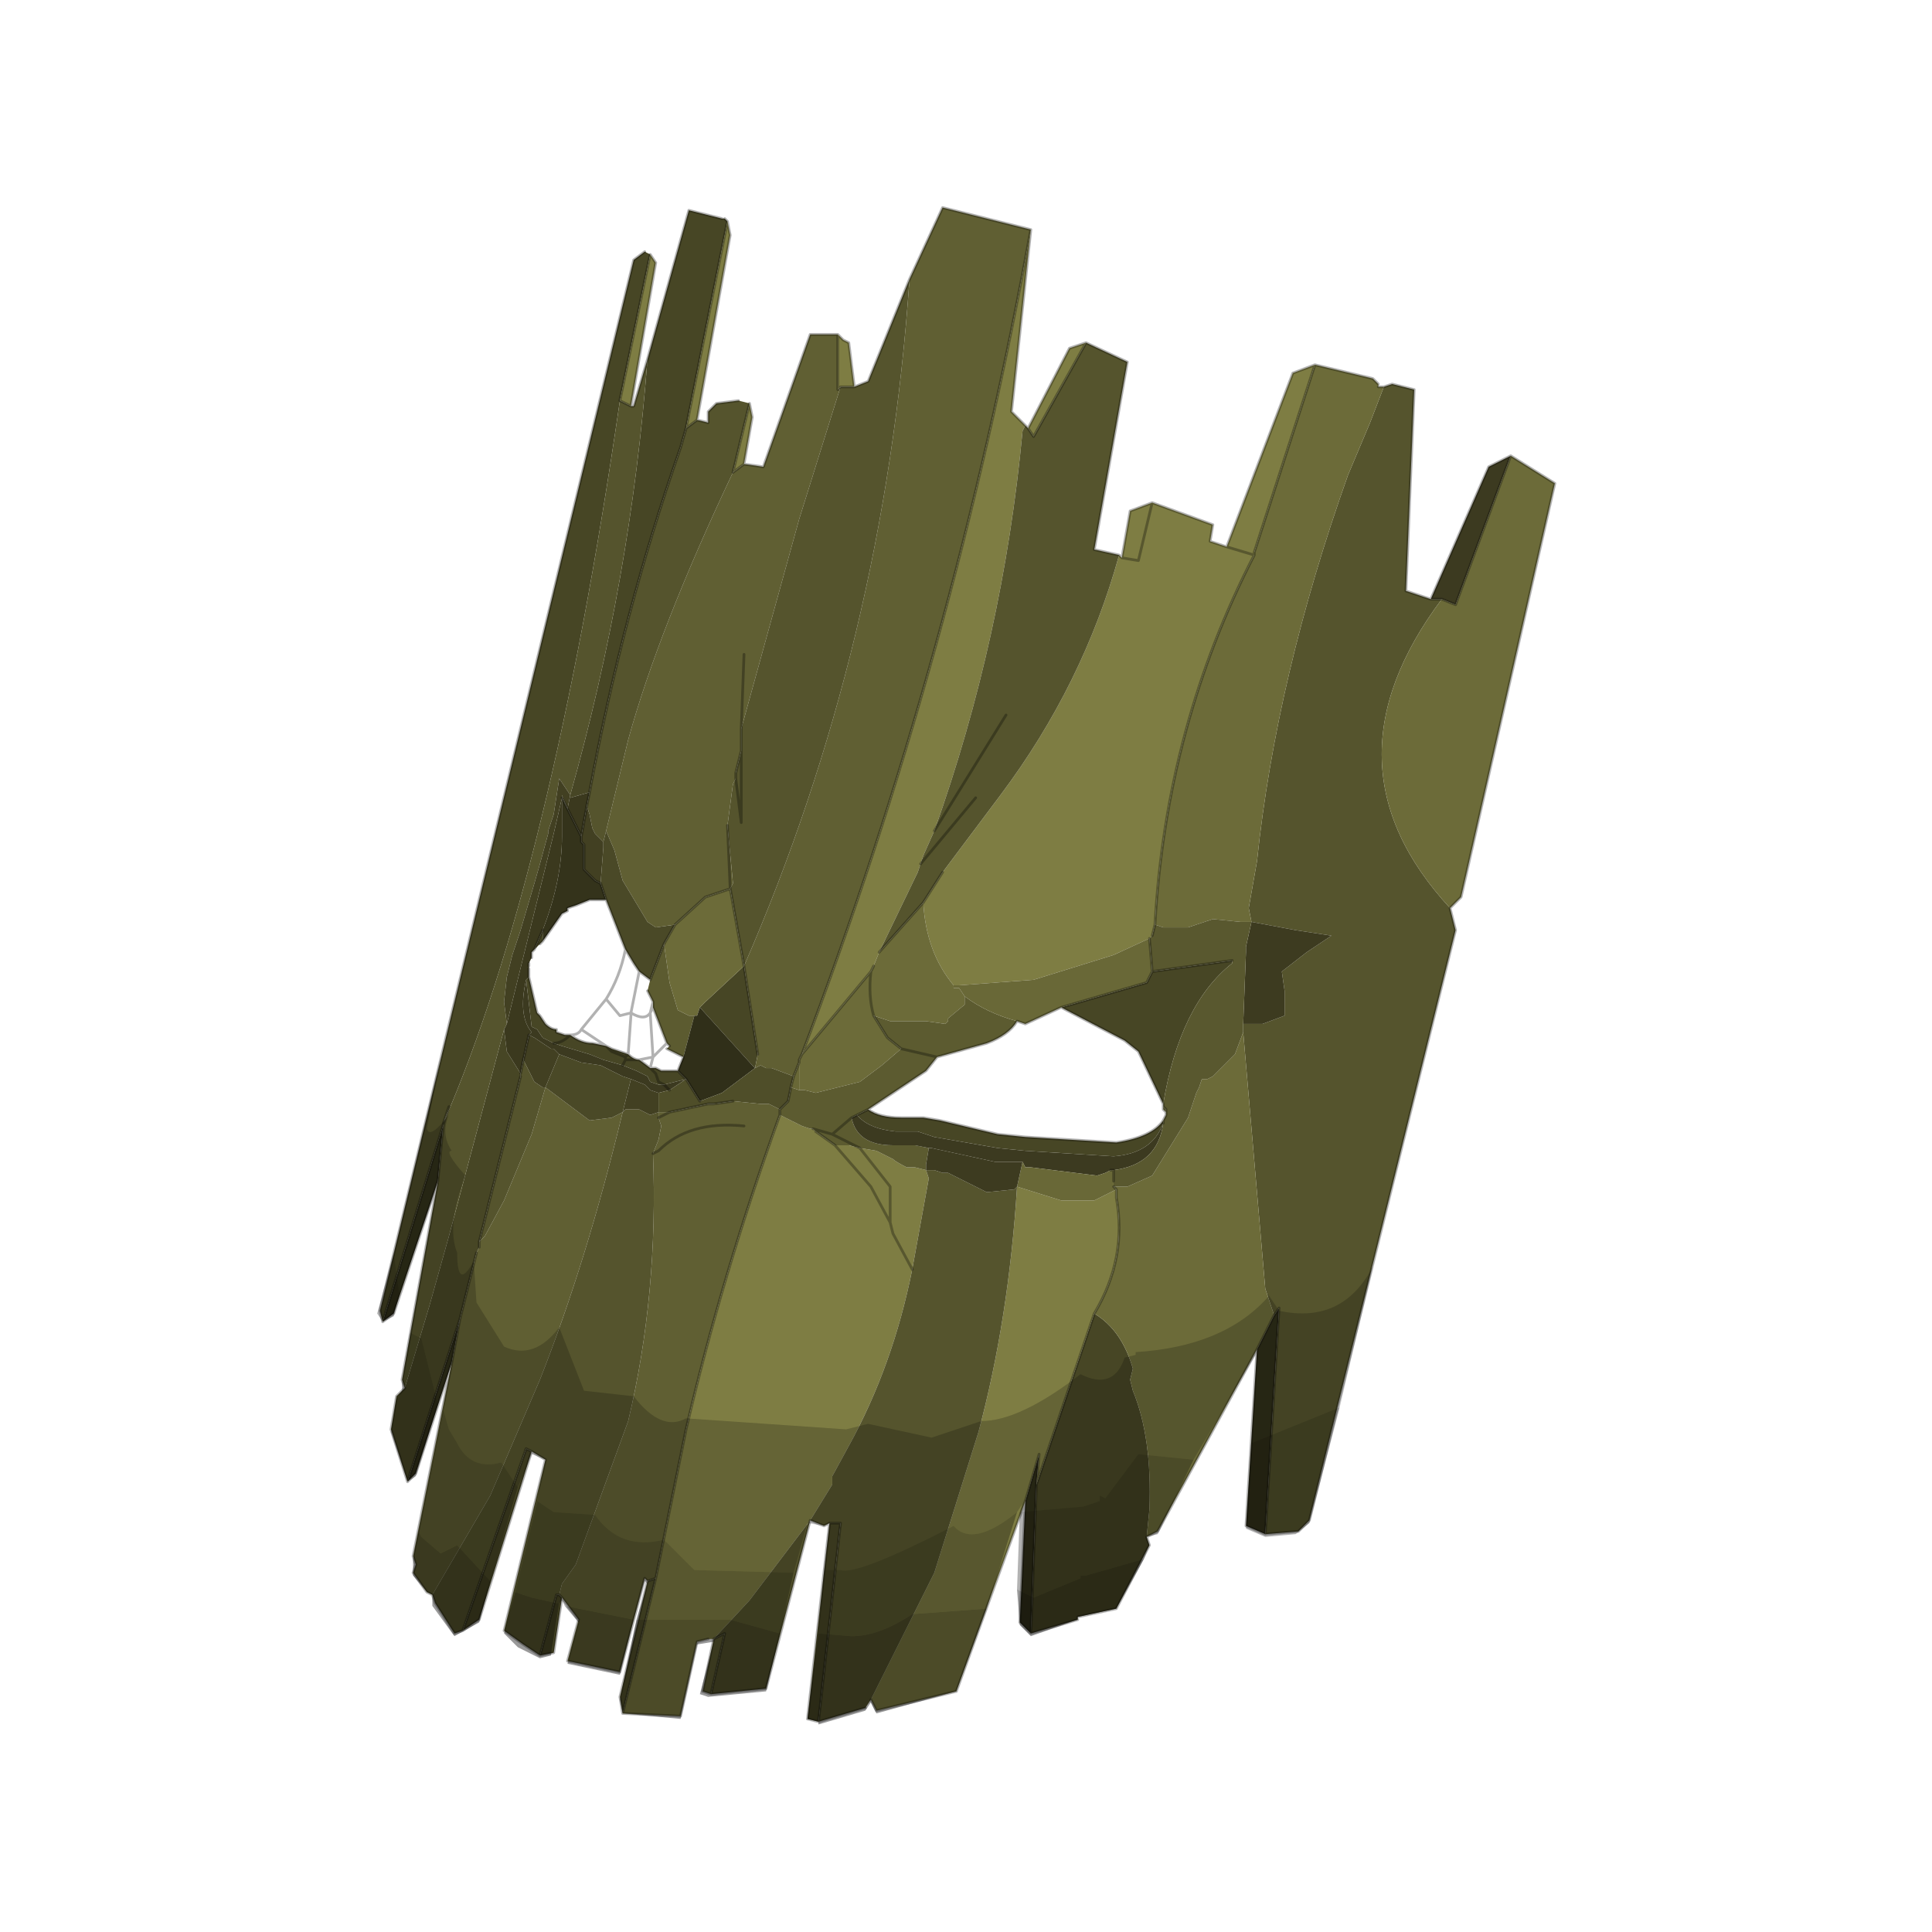 <?xml version="1.0" encoding="UTF-8" standalone="no"?>
<svg xmlns:xlink="http://www.w3.org/1999/xlink" height="440.0px" width="440.0px" xmlns="http://www.w3.org/2000/svg">
  <g transform="matrix(10.0, 0.0, 0.0, 10.0, 0.0, 0.0)">
    <use height="44.0" transform="matrix(0.909, 0.0, 0.0, 0.909, 2.0, 2.0)" width="44.0" xlink:href="#sprite0"/>
  </g>
  <defs>
    <g id="sprite0" transform="matrix(1.0, 0.0, 0.0, 1.0, 0.0, 0.0)">
      <use height="44.0" transform="matrix(1.0, 0.0, 0.0, 1.0, 0.0, 0.0)" width="44.0" xlink:href="#shape0"/>
      <use height="27.5" transform="matrix(1.382, 0.0, 0.0, 1.382, 7.25, 3.0)" width="21.35" xlink:href="#sprite1"/>
    </g>
    <g id="shape0" transform="matrix(1.0, 0.0, 0.0, 1.0, 0.0, 0.0)">
      <path d="M44.0 44.0 L0.0 44.0 0.0 0.0 44.0 0.0 44.0 44.0" fill="#43adca" fill-opacity="0.0" fill-rule="evenodd" stroke="none"/>
    </g>
    <g id="sprite1" transform="matrix(1.0, 0.0, 0.0, 1.0, 0.0, 0.0)">
      <use height="27.5" transform="matrix(1.0, 0.0, 0.0, 1.0, 0.0, 0.0)" width="21.35" xlink:href="#sprite2"/>
    </g>
    <g id="sprite2" transform="matrix(1.0, 0.0, 0.0, 1.0, 5.8, 17.4)">
      <use height="27.5" transform="matrix(1.0, 0.0, 0.0, 1.0, -5.8, -17.4)" width="21.35" xlink:href="#shape1"/>
    </g>
    <g id="shape1" transform="matrix(1.0, 0.0, 0.0, 1.0, 5.8, 17.4)">
      <path d="M0.55 -17.15 L0.5 -17.2 0.45 -17.2 -0.15 -17.35 -0.9 -14.65 Q-1.2 -10.65 -2.3 -6.75 L-2.3 -6.7 -1.95 -6.8 Q-1.35 -10.05 -0.3 -13.05 L-0.2 -13.4 0.55 -17.15 M-0.85 -16.55 L-0.95 -16.6 -1.15 -16.45 -5.75 2.6 -5.7 2.8 -4.5 -1.1 -4.6 -0.8 Q-2.65 -5.3 -1.4 -13.9 L-0.85 -16.55 M-5.3 4.0 L-5.45 4.15 -5.55 4.75 -5.25 5.7 -4.3 2.75 -4.0 1.55 -3.95 1.45 -3.95 1.35 -3.2 -1.65 -3.2 -1.7 -3.45 -2.1 -3.5 -2.5 -4.5 1.25 -4.85 2.5 -5.3 4.0 M-4.25 8.4 L-3.95 8.2 -3.0 5.15 -3.1 5.1 -4.25 8.4 M-2.85 8.85 L-2.6 8.8 -2.45 7.8 -2.5 7.75 -2.55 7.75 -2.85 8.85 M2.4 6.45 L2.0 10.0 2.2 10.05 2.6 6.45 2.4 6.45 M6.05 8.45 L6.9 8.2 6.9 8.15 7.6 8.0 8.2 6.85 8.15 6.7 8.2 6.2 Q8.25 4.9 7.9 4.05 L7.85 3.85 7.9 3.65 Q7.7 2.95 7.2 2.65 L6.15 5.75 6.05 8.45 M1.05 -1.8 L1.1 -2.05 0.85 -3.65 0.15 -3.0 0.05 -2.9 1.0 -1.85 1.05 -1.8 M-1.25 -2.05 L-1.55 -2.15 -1.65 -2.2 -1.55 -2.1 -1.3 -2.0 -1.25 -2.05 -1.3 -2.0 -1.55 -2.1 -1.65 -2.2 -1.9 -2.25 Q-2.1 -2.25 -2.3 -2.4 L-2.4 -2.4 -2.55 -2.45 -2.55 -2.5 Q-2.65 -2.5 -2.75 -2.6 L-2.85 -2.75 -2.9 -2.8 -3.05 -3.45 -3.1 -3.4 -3.0 -2.55 -2.9 -2.5 -2.8 -2.35 -2.6 -2.25 -2.45 -2.2 -1.95 -2.05 -1.7 -1.95 -1.35 -1.85 -1.1 -1.75 -0.9 -1.65 -0.85 -1.55 -0.7 -1.5 -0.6 -1.5 -0.7 -1.55 -0.75 -1.7 -0.85 -1.8 -1.05 -1.95 Q-1.15 -1.95 -1.25 -2.05 M-2.45 -6.7 L-2.35 -6.5 -2.45 -6.75 -2.45 -6.7 M-2.85 -4.05 L-2.8 -4.1 -2.8 -4.3 -2.95 -3.95 -3.0 -3.9 -2.85 -4.05 M-2.3 -2.4 Q-2.45 -2.25 -2.6 -2.25 -2.45 -2.25 -2.3 -2.4 M-0.35 -1.75 L-0.55 -1.75 -0.65 -1.75 -0.75 -1.8 -0.85 -1.8 -0.75 -1.7 -0.7 -1.55 -0.6 -1.5 -0.2 -1.6 -0.35 -1.75 M-1.3 -2.0 L-1.3 -1.95 -1.05 -1.95 -1.3 -1.95 -1.3 -2.0 M-1.35 -1.85 L-1.3 -1.95 -1.35 -1.85 M3.1 -1.05 L2.9 -0.95 Q3.1 -0.7 3.6 -0.65 L4.0 -0.65 4.3 -0.55 5.45 -0.35 5.95 -0.3 7.55 -0.2 Q8.25 -0.25 8.45 -0.8 L8.45 -0.85 Q8.25 -0.55 7.6 -0.45 L5.95 -0.55 5.45 -0.6 4.4 -0.85 4.1 -0.9 3.7 -0.9 Q3.3 -0.9 3.1 -1.05 M8.45 -1.15 Q8.75 -2.95 9.7 -3.7 L9.7 -3.75 8.25 -3.55 8.15 -3.35 6.6 -2.9 7.75 -2.3 8.0 -2.1 8.45 -1.15" fill="#474625" fill-rule="evenodd" stroke="none"/>
      <path d="M6.05 -17.0 L4.45 -17.4 3.85 -16.1 Q3.4 -9.5 0.85 -3.65 L1.1 -2.05 1.05 -1.8 1.15 -1.85 1.25 -1.8 1.35 -1.8 1.75 -1.65 1.85 -1.9 1.85 -1.95 1.9 -2.05 Q4.65 -9.3 6.05 -17.0 M2.55 -15.1 L2.05 -15.1 1.2 -12.7 0.85 -12.75 0.65 -12.6 Q-0.7 -9.75 -1.25 -7.75 L-1.65 -6.1 -1.5 -5.75 -1.35 -5.2 -0.9 -4.45 -0.75 -4.35 -0.4 -4.4 0.15 -4.9 0.6 -5.05 0.65 -5.15 0.55 -6.2 0.65 -6.95 0.7 -7.05 0.7 -7.15 0.8 -7.55 0.8 -7.7 0.8 -7.95 1.85 -11.75 2.6 -14.15 2.55 -14.1 2.55 -15.1 M-4.45 3.55 L-5.15 7.05 -5.1 7.2 -5.15 7.35 -4.9 7.7 -4.8 7.75 -3.75 5.95 -2.85 3.85 Q-2.0 1.7 -1.35 -1.0 L-1.55 -0.9 -1.95 -0.85 -2.75 -1.45 -3.0 -0.6 -3.5 0.6 -3.85 1.25 -3.95 1.35 -3.95 1.45 -4.0 1.55 -4.3 2.75 -4.45 3.55 M-2.45 7.8 L-2.15 8.2 -2.35 8.95 -1.4 9.15 -0.95 7.45 -0.9 7.5 -0.75 7.45 -0.2 4.75 Q0.45 1.95 1.5 -0.95 L1.5 -1.05 1.3 -1.15 1.15 -1.15 0.65 -1.2 0.3 -1.15 0.2 -1.15 -0.5 -1.0 -0.7 -1.0 -0.7 -0.9 -0.65 -0.75 -0.7 -0.5 -0.8 -0.25 -0.7 -0.3 Q-0.15 -0.85 0.85 -0.75 -0.15 -0.85 -0.7 -0.3 L-0.8 -0.25 Q-0.7 2.3 -1.25 4.6 L-2.2 7.2 -2.45 7.55 -2.5 7.75 -2.45 7.8 M0.3 8.55 L0.1 9.5 0.25 9.55 0.5 8.45 0.3 8.55 M0.85 -9.3 L0.8 -7.95 0.85 -9.3 M0.6 -5.05 L0.55 -6.2 0.6 -5.05 M-0.5 -1.0 L-0.7 -0.9 -0.5 -1.0" fill="#605f33" fill-rule="evenodd" stroke="none"/>
      <path d="M2.85 -14.15 L2.75 -14.95 2.65 -15.0 2.55 -15.1 2.55 -14.1 2.6 -14.15 2.85 -14.15 M0.85 -12.75 L1.0 -13.6 0.95 -13.85 0.65 -12.6 0.85 -12.75 M0.0 -13.55 L0.6 -16.9 0.55 -17.15 -0.2 -13.4 0.0 -13.55 M-1.2 -13.8 L-0.75 -16.4 -0.85 -16.55 -1.4 -13.9 -1.2 -13.8 M-1.35 9.9 L-0.3 9.95 0.0 8.6 0.2 8.55 0.3 8.55 0.95 7.85 2.05 6.4 2.45 5.75 2.45 5.6 2.75 5.05 Q3.55 3.6 3.9 1.85 L3.55 1.2 3.5 1.0 3.15 0.35 2.5 -0.4 3.15 0.35 3.5 1.0 3.55 1.2 3.9 1.85 4.2 0.2 4.15 0.05 3.95 0.0 3.85 0.0 3.8 0.0 Q3.6 -0.1 3.55 -0.15 L3.25 -0.3 2.95 -0.35 2.75 -0.4 2.5 -0.4 2.15 -0.65 2.1 -0.7 2.05 -0.7 1.9 -0.75 1.5 -0.95 Q0.45 1.95 -0.2 4.75 L-0.75 7.45 -1.35 9.9 M3.15 9.65 L3.25 9.85 4.7 9.5 5.95 6.05 6.2 5.2 6.15 5.75 7.2 2.65 Q7.8 1.65 7.6 0.55 L7.6 0.4 7.4 0.5 7.2 0.6 6.9 0.6 6.7 0.6 6.6 0.6 5.8 0.35 Q5.65 2.75 5.1 4.8 L4.3 7.35 3.15 9.65 M11.2 -14.55 L10.8 -14.4 9.6 -11.25 9.3 -11.35 9.35 -11.65 8.25 -12.05 7.85 -11.9 7.7 -11.05 7.65 -11.1 Q7.0 -8.75 5.5 -6.75 L4.45 -5.35 4.1 -4.8 Q4.15 -3.9 4.65 -3.3 L4.75 -3.3 6.1 -3.4 7.55 -3.85 8.2 -4.15 8.25 -4.2 8.3 -4.4 Q8.5 -8.0 10.1 -11.1 L10.1 -11.15 11.2 -14.55 M7.05 -14.95 L6.75 -14.85 6.0 -13.4 6.1 -13.25 7.05 -14.95 M5.95 -13.45 L5.7 -13.7 6.05 -17.0 Q4.65 -9.3 1.9 -2.05 L3.15 -3.55 3.2 -3.65 3.3 -3.9 4.0 -5.35 4.05 -5.5 4.1 -5.65 4.3 -6.1 Q5.55 -9.6 5.9 -13.35 L5.95 -13.45 M3.5 1.0 L3.5 0.5 3.5 0.35 2.95 -0.35 3.5 0.35 3.5 0.5 3.5 1.0 M8.25 -12.05 L8.0 -11.0 7.7 -11.05 8.0 -11.0 8.25 -12.05 M10.1 -11.1 L9.6 -11.25 10.1 -11.1" fill="#7e7d43" fill-rule="evenodd" stroke="none"/>
      <path d="M3.85 -16.1 L3.1 -14.25 2.85 -14.15 2.6 -14.15 1.85 -11.75 0.8 -7.95 0.8 -7.7 0.8 -7.55 0.7 -7.15 0.7 -7.05 0.65 -6.95 0.55 -6.2 0.65 -5.15 0.6 -5.05 0.85 -3.65 Q3.4 -9.5 3.85 -16.1 M0.95 -13.85 L0.75 -13.9 0.35 -13.85 0.2 -13.7 0.2 -13.5 0.0 -13.55 -0.2 -13.4 -0.3 -13.05 Q-1.35 -10.05 -1.95 -6.8 L-2.0 -6.55 -1.95 -6.4 -1.9 -6.15 -1.85 -6.05 -1.7 -5.9 -1.65 -6.1 -1.25 -7.75 Q-0.7 -9.75 0.65 -12.6 L0.95 -13.85 M-0.9 -14.65 L-1.15 -13.8 -1.2 -13.8 -1.4 -13.9 Q-2.65 -5.3 -4.6 -0.8 L-4.7 0.25 -5.35 3.85 -5.3 4.0 -4.85 2.5 -4.5 1.25 -3.5 -2.5 -3.45 -2.6 -3.5 -3.0 -3.45 -3.45 -3.35 -3.85 -3.2 -4.3 -2.95 -5.15 -2.85 -5.5 -2.7 -6.05 -2.7 -6.1 -2.6 -6.4 -2.5 -7.05 -2.3 -6.75 Q-1.2 -10.65 -0.9 -14.65 M-4.8 7.75 L-4.75 7.9 -4.4 8.45 -4.25 8.4 -3.1 5.1 -3.0 5.15 -2.75 5.3 -3.5 8.4 -3.15 8.65 -2.85 8.85 -2.55 7.75 -2.5 7.75 -2.45 7.55 -2.2 7.2 -1.25 4.6 Q-0.7 2.3 -0.8 -0.25 L-0.7 -0.5 -0.65 -0.75 -0.7 -0.9 -0.7 -1.0 -0.85 -0.95 -1.05 -1.05 -1.3 -1.05 -1.35 -1.0 Q-2.0 1.7 -2.85 3.85 L-3.75 5.95 -4.8 7.75 M-0.9 7.5 L-1.4 9.6 -1.35 9.9 -0.75 7.45 -0.9 7.5 M0.25 9.55 L1.25 9.45 2.05 6.4 2.3 6.5 2.4 6.45 2.6 6.45 2.2 10.05 3.05 9.8 3.15 9.65 4.3 7.35 5.1 4.8 Q5.65 2.75 5.8 0.35 L5.75 0.4 5.25 0.45 4.55 0.1 4.45 0.1 4.3 0.05 4.15 0.05 4.2 0.2 3.9 1.85 Q3.55 3.6 2.75 5.05 L2.45 5.6 2.45 5.75 2.05 6.4 0.95 7.85 0.3 8.55 0.5 8.45 0.25 9.55 M10.3 6.65 L10.9 6.6 11.1 6.4 13.75 -4.3 13.65 -4.7 Q11.25 -7.3 13.5 -10.3 L13.3 -10.3 12.85 -10.45 13.0 -14.1 12.6 -14.2 12.45 -14.15 12.2 -13.5 11.8 -12.55 Q10.5 -8.9 10.15 -5.55 L10.0 -4.7 10.05 -4.45 10.85 -4.3 11.5 -4.2 11.05 -3.9 10.6 -3.55 10.65 -3.2 10.65 -2.75 10.25 -2.6 9.95 -2.6 9.9 -2.6 9.9 -2.45 10.3 2.2 10.45 2.65 10.45 2.7 10.55 2.55 10.3 6.65 M7.65 -11.1 L7.2 -11.2 7.8 -14.6 7.05 -14.95 6.1 -13.25 6.0 -13.4 5.95 -13.45 5.9 -13.35 Q5.55 -9.6 4.3 -6.1 L4.1 -5.65 4.05 -5.5 4.0 -5.35 3.3 -3.9 4.1 -4.8 4.45 -5.35 5.5 -6.75 Q7.0 -8.75 7.65 -11.1 M0.8 -7.55 L0.8 -6.25 0.7 -7.05 0.8 -6.25 0.8 -7.55 M-3.15 -1.95 L-3.2 -1.7 -3.2 -1.65 -3.95 1.35 -3.85 1.25 -3.5 0.6 -3.0 -0.6 -2.75 -1.45 -2.8 -1.45 -2.95 -1.55 -3.1 -1.85 -3.15 -1.95 M5.6 -8.2 L4.3 -6.1 5.6 -8.2 M5.05 -6.7 L4.05 -5.5 5.05 -6.7" fill="#55542d" fill-rule="evenodd" stroke="none"/>
      <path d="M8.15 6.7 L8.35 6.6 10.15 3.3 10.45 2.7 10.45 2.65 10.3 2.2 9.9 -2.45 9.75 -2.05 9.35 -1.65 9.25 -1.6 9.15 -1.6 9.1 -1.45 9.05 -1.35 8.9 -0.9 8.25 0.15 7.8 0.35 7.65 0.35 7.55 0.35 7.6 0.4 7.6 0.55 Q7.8 1.65 7.2 2.65 7.7 2.95 7.9 3.65 L7.85 3.85 7.9 4.05 Q8.25 4.9 8.2 6.2 L8.15 6.7 M13.65 -4.7 L13.85 -4.9 15.55 -12.4 14.75 -12.9 13.75 -10.2 13.5 -10.3 Q11.25 -7.3 13.65 -4.7 M12.45 -14.15 L12.35 -14.15 12.35 -14.2 12.25 -14.3 11.2 -14.55 10.1 -11.15 10.1 -11.1 Q8.5 -8.0 8.3 -4.4 L8.45 -4.35 8.5 -4.35 8.9 -4.35 9.35 -4.5 9.85 -4.45 10.0 -4.45 10.05 -4.45 10.0 -4.7 10.15 -5.55 Q10.5 -8.9 11.8 -12.55 L12.2 -13.5 12.45 -14.15 M1.9 -2.05 L1.85 -1.95 1.85 -1.9 1.85 -1.4 1.95 -1.4 2.15 -1.35 2.95 -1.55 3.35 -1.85 3.7 -2.15 3.45 -2.35 3.2 -2.75 3.5 -2.65 3.55 -2.65 3.9 -2.65 4.15 -2.65 4.5 -2.6 4.55 -2.65 4.55 -2.7 4.85 -2.95 4.85 -3.1 4.75 -3.25 4.65 -3.25 4.65 -3.3 Q4.15 -3.9 4.1 -4.8 L3.3 -3.9 3.2 -3.65 3.15 -3.55 Q3.1 -3.1 3.2 -2.75 3.1 -3.1 3.15 -3.55 L1.9 -2.05 M0.6 -5.05 L0.15 -4.9 -0.4 -4.4 -0.6 -4.05 -0.5 -3.35 -0.35 -2.85 -0.15 -2.75 -0.05 -2.75 0.0 -2.75 0.05 -2.9 0.15 -3.0 0.85 -3.65 0.6 -5.05 M8.5 -1.0 L8.5 -1.05 8.45 -1.1 8.45 -1.05 8.5 -1.0" fill="#6c6b39" fill-rule="evenodd" stroke="none"/>
      <path d="M-0.4 -4.4 L-0.75 -4.35 -0.9 -4.45 -1.35 -5.2 -1.5 -5.75 -1.65 -6.1 -1.7 -5.9 -1.7 -5.8 -1.75 -5.15 -1.65 -4.85 -1.3 -3.95 -1.15 -3.7 -1.05 -3.55 -0.85 -3.4 -0.6 -4.05 -0.4 -4.4 M-1.2 -1.6 L-1.35 -1.65 -1.75 -1.85 -2.1 -1.9 -2.5 -2.05 -2.75 -1.45 -1.95 -0.85 -1.55 -0.9 -1.35 -1.0 -1.2 -1.6" fill="#4a4927" fill-rule="evenodd" stroke="none"/>
      <path d="M4.85 -3.1 L4.85 -2.95 4.55 -2.7 4.55 -2.65 4.5 -2.6 4.15 -2.65 3.9 -2.65 3.55 -2.65 3.5 -2.65 3.2 -2.75 3.45 -2.35 3.7 -2.15 3.35 -1.85 2.95 -1.55 2.15 -1.35 1.95 -1.4 1.85 -1.4 1.7 -1.45 1.65 -1.2 1.5 -1.05 1.5 -0.95 1.9 -0.75 2.05 -0.7 2.1 -0.7 2.15 -0.65 2.5 -0.4 2.75 -0.4 2.95 -0.35 2.45 -0.6 2.95 -0.35 3.25 -0.3 3.55 -0.15 Q3.6 -0.1 3.8 0.0 L3.85 0.0 3.95 0.0 4.15 0.05 4.15 -0.05 4.2 -0.35 3.95 -0.4 3.55 -0.4 Q2.9 -0.4 2.8 -0.9 L2.9 -0.95 3.1 -1.05 4.15 -1.75 4.35 -2.0 3.7 -2.15 4.35 -2.0 5.25 -2.25 Q5.65 -2.4 5.8 -2.65 5.25 -2.8 4.85 -3.1 M-0.05 -2.75 L-0.15 -2.75 -0.35 -2.85 -0.5 -3.35 -0.6 -4.05 -0.85 -3.4 -0.9 -3.2 -0.8 -3.0 -0.8 -2.9 -0.55 -2.25 -0.5 -2.2 -0.55 -2.15 -0.25 -2.0 -0.05 -2.75 M2.1 -0.7 L2.45 -0.6 2.8 -0.9 2.45 -0.6 2.1 -0.7" fill="#5c5b30" fill-rule="evenodd" stroke="none"/>
      <path d="M-2.0 -6.55 L-1.95 -6.8 -2.3 -6.7 -2.3 -6.75 -2.35 -6.5 -2.1 -6.0 -2.0 -6.55 M-2.8 -4.3 Q-2.45 -5.2 -2.45 -6.0 L-2.45 -6.7 -2.6 -6.05 -3.45 -2.6 -3.5 -2.5 -3.45 -2.1 -3.2 -1.7 -3.15 -1.95 -3.05 -2.4 -3.0 -2.45 Q-3.25 -2.75 -3.1 -3.4 L-3.05 -3.45 -3.05 -3.6 -3.05 -3.65 -3.05 -3.7 -3.0 -3.8 -3.0 -3.9 -2.95 -3.95 -2.8 -4.3" fill="#3b391e" fill-rule="evenodd" stroke="none"/>
      <path d="M-1.75 -5.15 L-1.7 -5.8 -1.7 -5.9 -1.85 -6.05 -1.9 -6.15 -1.95 -6.4 -2.0 -6.55 -2.1 -6.0 -2.1 -5.9 -2.05 -5.85 -2.05 -5.4 -1.85 -5.2 -1.75 -5.15 M-2.35 -6.5 L-2.3 -6.75 -2.5 -7.05 -2.6 -6.4 -2.7 -6.1 -2.7 -6.05 -2.85 -5.5 -2.95 -5.15 -3.2 -4.3 -3.35 -3.85 -3.45 -3.45 -3.5 -3.0 -3.45 -2.6 -2.6 -6.05 -2.45 -6.7 -2.45 -6.75 -2.35 -6.5 M-3.05 -2.4 L-3.15 -1.95 -3.1 -1.85 -2.95 -1.55 -2.8 -1.45 -2.75 -1.45 -2.5 -2.05 -2.6 -2.15 -2.65 -2.15 -2.8 -2.25 -2.95 -2.35 -3.05 -2.4 M-0.7 -1.35 L-0.85 -1.4 -0.95 -1.5 -1.2 -1.6 -1.35 -1.0 -1.3 -1.05 -1.05 -1.05 -0.85 -0.95 -0.7 -1.0 -0.7 -1.35" fill="#424022" fill-rule="evenodd" stroke="none"/>
      <path d="M-1.65 -4.85 L-1.75 -5.15 -1.85 -5.2 -2.05 -5.4 -2.05 -5.85 -2.1 -5.9 -2.1 -6.0 -2.35 -6.5 -2.45 -6.7 -2.45 -6.0 Q-2.45 -5.2 -2.8 -4.3 L-2.8 -4.1 -2.45 -4.6 -2.35 -4.65 -2.35 -4.7 -2.2 -4.75 -1.95 -4.85 -1.65 -4.85" fill="#34331b" fill-rule="evenodd" stroke="none"/>
      <path d="M-5.7 2.8 L-5.5 2.65 -4.7 0.25 -4.6 -0.8 -4.5 -1.1 -5.7 2.8 M-5.25 5.7 L-5.1 5.55 -4.45 3.55 -4.3 2.75 -5.25 5.7 M5.95 6.05 L5.85 8.25 6.05 8.45 6.15 5.75 6.2 5.2 5.95 6.05 M10.15 3.3 L9.95 6.5 10.3 6.65 10.55 2.55 10.45 2.7 10.15 3.3 M0.05 -2.9 L0.0 -2.75 -0.05 -2.75 -0.25 -2.0 -0.35 -1.75 -0.2 -1.6 0.05 -1.2 0.45 -1.35 1.05 -1.8 1.0 -1.85 0.05 -2.9" fill="#302f19" fill-rule="evenodd" stroke="none"/>
      <path d="M14.75 -12.9 L14.35 -12.7 13.3 -10.3 13.5 -10.3 13.75 -10.2 14.75 -12.9 M-3.1 -3.4 Q-3.25 -2.75 -3.0 -2.45 L-3.05 -2.4 -2.95 -2.35 -2.8 -2.25 -2.65 -2.15 -2.6 -2.15 -2.5 -2.05 -2.1 -1.9 -1.75 -1.85 -1.35 -1.65 -1.2 -1.6 -0.95 -1.5 -0.85 -1.4 -0.7 -1.35 -0.5 -1.4 -0.6 -1.5 -0.5 -1.4 -0.2 -1.6 -0.6 -1.5 -0.7 -1.5 -0.85 -1.55 -0.9 -1.65 -1.1 -1.75 -1.35 -1.85 -1.7 -1.95 -1.95 -2.05 -2.45 -2.2 -2.6 -2.25 -2.8 -2.35 -2.9 -2.5 -3.0 -2.55 -3.1 -3.4 M2.9 -0.95 L2.8 -0.9 Q2.9 -0.4 3.55 -0.4 L3.95 -0.4 4.2 -0.35 4.25 -0.35 5.4 -0.1 5.9 -0.1 5.95 0.0 6.05 0.0 7.25 0.15 7.4 0.1 7.5 0.05 7.55 0.05 Q8.35 -0.05 8.45 -0.8 8.25 -0.25 7.55 -0.2 L5.95 -0.3 5.45 -0.35 4.3 -0.55 4.0 -0.65 3.6 -0.65 Q3.1 -0.7 2.9 -0.95" fill="#3c3a20" fill-rule="evenodd" stroke="none"/>
      <path d="M1.75 -1.65 L1.35 -1.8 1.25 -1.8 1.15 -1.85 1.05 -1.8 0.45 -1.35 0.05 -1.2 -0.2 -1.6 -0.5 -1.4 -0.7 -1.35 -0.7 -1.0 -0.5 -1.0 0.2 -1.15 0.3 -1.15 0.65 -1.2 1.15 -1.15 1.3 -1.15 1.5 -1.05 1.65 -1.2 1.7 -1.45 1.75 -1.65" fill="#4f4e29" fill-rule="evenodd" stroke="none"/>
      <path d="M1.85 -1.9 L1.75 -1.65 1.7 -1.45 1.85 -1.4 1.85 -1.9 M4.65 -3.3 L4.65 -3.25 4.75 -3.25 4.85 -3.1 Q5.25 -2.8 5.8 -2.65 L5.95 -2.6 6.6 -2.9 8.15 -3.35 8.25 -3.55 8.2 -4.15 7.55 -3.85 6.1 -3.4 4.75 -3.3 4.65 -3.3 M7.55 0.35 L7.55 0.25 7.55 0.05 7.5 0.05 7.4 0.1 7.25 0.15 6.05 0.0 5.95 0.0 5.9 -0.1 5.8 0.35 6.6 0.6 6.7 0.6 6.9 0.6 7.2 0.6 7.4 0.5 7.6 0.4 7.55 0.35" fill="#696837" fill-rule="evenodd" stroke="none"/>
      <path d="M9.9 -2.6 L9.95 -2.6 10.25 -2.6 10.65 -2.75 10.65 -3.2 10.6 -3.55 11.05 -3.9 11.5 -4.2 10.85 -4.3 10.05 -4.45 9.95 -4.0 9.95 -3.9 9.9 -2.6 M4.15 0.05 L4.3 0.05 4.45 0.1 4.55 0.1 5.25 0.45 5.75 0.4 5.8 0.35 5.9 -0.1 5.4 -0.1 4.25 -0.35 4.2 -0.35 4.15 -0.05 4.15 0.05" fill="#3d3b20" fill-rule="evenodd" stroke="none"/>
      <path d="M9.9 -2.6 L9.95 -3.9 9.95 -4.0 10.05 -4.45 10.0 -4.45 9.85 -4.45 9.35 -4.5 8.9 -4.35 8.5 -4.35 8.45 -4.35 8.3 -4.4 8.25 -4.2 8.2 -4.15 8.25 -3.55 9.7 -3.75 9.7 -3.7 Q8.75 -2.95 8.45 -1.15 L8.45 -1.1 8.5 -1.05 8.5 -1.0 8.5 -0.95 8.45 -0.85 8.45 -0.8 Q8.35 -0.05 7.55 0.05 L7.55 0.25 7.55 0.35 7.65 0.35 7.8 0.35 8.25 0.15 8.9 -0.9 9.05 -1.35 9.1 -1.45 9.15 -1.6 9.25 -1.6 9.35 -1.65 9.75 -2.05 9.9 -2.45 9.9 -2.6" fill="#59582f" fill-rule="evenodd" stroke="none"/>
      <path d="M6.05 -17.0 L4.45 -17.4 3.85 -16.1 3.1 -14.25 2.85 -14.15 2.75 -14.95 2.65 -15.0 2.55 -15.1 2.05 -15.1 1.2 -12.7 0.85 -12.75 1.0 -13.6 0.95 -13.85 M0.75 -13.9 L0.35 -13.85 0.2 -13.7 0.2 -13.5 0.0 -13.55 0.6 -16.9 0.55 -17.15 0.5 -17.2 M0.45 -17.2 L-0.15 -17.35 -0.9 -14.65 -1.15 -13.8 -1.2 -13.8 -0.75 -16.4 -0.85 -16.55 M-0.95 -16.6 L-1.15 -16.45 -5.75 2.6 -5.7 2.8 -5.5 2.65 -4.7 0.25 -5.35 3.85 -5.3 4.0 -5.45 4.15 -5.55 4.75 -5.25 5.7 -5.1 5.55 -4.45 3.55 -5.15 7.05 -5.1 7.2 -5.15 7.35 -4.9 7.7 -4.8 7.75 -4.75 7.9 -4.4 8.45 -4.25 8.4 -3.95 8.2 -3.0 5.15 -2.75 5.3 -3.5 8.4 -3.15 8.65 -2.85 8.85 -2.6 8.8 -2.45 7.8 -2.15 8.2 -2.35 8.95 -1.4 9.15 -0.95 7.45 -0.9 7.5 -1.4 9.6 -1.35 9.9 -0.3 9.95 0.0 8.6 0.2 8.55 M0.3 8.55 L0.1 9.5 0.25 9.55 1.25 9.45 2.05 6.4 2.3 6.5 2.4 6.45 2.0 10.0 2.2 10.05 3.05 9.8 M3.15 9.65 L3.25 9.85 4.7 9.5 5.95 6.05 5.85 8.25 6.05 8.45 6.9 8.2 M6.9 8.15 L7.6 8.0 8.2 6.85 8.15 6.7 8.35 6.6 10.15 3.3 9.95 6.5 10.3 6.65 10.9 6.6 11.1 6.4 13.75 -4.3 13.65 -4.7 13.85 -4.9 15.55 -12.4 14.75 -12.9 14.35 -12.7 13.3 -10.3 12.85 -10.45 13.0 -14.1 12.6 -14.2 12.45 -14.15 12.35 -14.15 M12.35 -14.2 L12.25 -14.3 11.2 -14.55 10.8 -14.4 9.6 -11.25 9.3 -11.35 9.35 -11.65 8.25 -12.05 7.85 -11.9 7.7 -11.05 7.65 -11.1 7.2 -11.2 7.8 -14.6 7.05 -14.95 6.75 -14.85 6.0 -13.4 5.95 -13.45 5.7 -13.7 6.05 -17.0 Q4.65 -9.3 1.9 -2.05 L1.85 -1.95 1.85 -1.9 1.75 -1.65 M1.1 -2.05 L0.85 -3.65 M-1.2 -13.8 L-1.4 -13.9 -0.85 -16.55 M0.85 -12.75 L0.65 -12.6 0.95 -13.85 M-0.2 -13.4 L0.0 -13.55 M-1.95 -6.8 Q-1.35 -10.05 -0.3 -13.05 L-0.2 -13.4 0.55 -17.15 M2.6 -14.15 L2.55 -14.1 2.55 -15.1 M2.85 -14.15 L2.6 -14.15 M0.8 -7.95 L0.85 -9.3 M0.7 -7.05 L0.8 -6.25 0.8 -7.55 0.8 -7.7 0.8 -7.95 M0.8 -7.55 L0.7 -7.15 0.7 -7.05 M0.55 -6.2 L0.6 -5.05 0.15 -4.9 -0.4 -4.4 M3.3 -3.9 L4.1 -4.8 4.45 -5.35 M3.2 -2.75 Q3.1 -3.1 3.15 -3.55 L3.2 -3.65 M-0.6 -4.05 L-0.4 -4.4 M-1.3 -3.95 L-1.15 -3.7 -1.05 -3.55 -1.2 -2.8 -1.4 -2.75 -1.65 -3.05 Q-1.4 -3.45 -1.3 -3.95 L-1.65 -4.85 -1.75 -5.15 -1.85 -5.2 -2.05 -5.4 -2.05 -5.85 -2.1 -5.9 -2.1 -6.0 -2.35 -6.5 -2.45 -6.7 M-1.05 -3.55 L-0.85 -3.4 -0.6 -4.05 M-0.9 -3.2 L-0.8 -3.0 -0.85 -2.8 Q-0.95 -2.65 -1.2 -2.8 L-1.2 -2.75 -1.25 -2.05 -1.55 -2.15 -1.65 -2.2 -2.1 -2.5 -1.65 -3.05 M-0.8 -3.0 L-0.8 -2.9 -0.85 -2.8 -0.8 -2.0 -1.05 -1.95 Q-1.15 -1.95 -1.25 -2.05 L-1.3 -2.0 -1.55 -2.1 -1.65 -2.2 -1.9 -2.25 Q-2.1 -2.25 -2.3 -2.4 -2.15 -2.4 -2.1 -2.5 M0.6 -5.05 L0.85 -3.65 M-1.95 -6.8 L-2.0 -6.55 -2.1 -6.0 M-2.8 -4.1 L-2.45 -4.6 -2.35 -4.65 -2.35 -4.7 -2.2 -4.75 -1.95 -4.85 -1.65 -4.85 M-2.85 -4.05 L-2.8 -4.1 M-3.0 -3.9 L-3.0 -3.8 M-3.05 -3.7 L-3.05 -3.65 M-3.05 -3.6 L-3.05 -3.45 M-3.05 -2.4 L-3.15 -1.95 -3.2 -1.7 M-2.8 -4.3 L-2.95 -3.95 -3.0 -3.9 M-5.7 2.8 L-4.5 -1.1 -4.6 -0.8 -4.7 0.25 M-3.2 -1.65 L-3.95 1.35 -3.95 1.45 M-4.0 1.55 L-4.3 2.75 -5.25 5.7 M-2.3 -2.4 L-2.4 -2.4 -2.55 -2.45 -2.55 -2.5 Q-2.65 -2.5 -2.75 -2.6 L-2.85 -2.75 -2.9 -2.8 -3.05 -3.45 M-0.6 -1.5 L-0.5 -1.4 M-2.6 -2.25 Q-2.45 -2.25 -2.3 -2.4 M-0.85 -1.8 L-0.8 -2.0 -0.55 -2.25 -0.5 -2.2 M-0.55 -2.15 L-0.25 -2.0 -0.35 -1.75 -0.55 -1.75 -0.65 -1.75 -0.75 -1.8 -0.85 -1.8 -1.05 -1.95 -1.3 -1.95 -1.3 -2.0 M-0.85 -1.8 L-0.75 -1.7 -0.7 -1.55 -0.6 -1.5 M-1.3 -1.95 L-1.35 -1.85 M-0.35 -1.75 L-0.2 -1.6 0.05 -1.2 M0.65 -1.2 L0.3 -1.15 0.2 -1.15 -0.5 -1.0 M0.85 -0.75 Q-0.15 -0.85 -0.7 -0.3 L-0.8 -0.25 M-0.7 -0.9 L-0.5 -1.0 M3.7 -2.15 L4.35 -2.0 4.15 -1.75 3.1 -1.05 2.9 -0.95 2.8 -0.9 2.45 -0.6 2.1 -0.7 M1.5 -0.95 L1.5 -1.05 1.65 -1.2 1.7 -1.45 1.75 -1.65 M2.5 -0.4 L2.15 -0.65 M2.5 -0.4 L3.15 0.35 3.5 1.0 3.55 1.2 3.9 1.85 M0.3 8.55 L0.5 8.45 0.25 9.55 M2.45 -0.6 L2.95 -0.35 3.5 0.35 3.5 0.5 3.5 1.0 M2.4 6.45 L2.6 6.45 2.2 10.05 M-2.5 7.75 L-2.45 7.8 M-2.5 7.75 L-2.55 7.75 -2.85 8.85 M-0.9 7.5 L-0.75 7.45 -1.35 9.9 M1.5 -0.95 Q0.45 1.95 -0.2 4.75 L-0.75 7.45 M-4.25 8.4 L-3.1 5.1 -3.0 5.15 M-4.3 2.75 L-4.45 3.55 M-0.55 -2.25 L-0.8 -2.9 M1.9 -2.05 L3.15 -3.55 M6.0 -13.4 L6.1 -13.25 7.05 -14.95 M7.7 -11.05 L8.0 -11.0 8.25 -12.05 M13.5 -10.3 L13.75 -10.2 14.75 -12.9 M13.3 -10.3 L13.5 -10.3 M8.3 -4.4 Q8.5 -8.0 10.1 -11.1 L10.1 -11.15 11.2 -14.55 M9.6 -11.25 L10.1 -11.1 M8.3 -4.4 L8.25 -4.2 M8.45 -1.15 L8.0 -2.1 7.75 -2.3 6.6 -2.9 8.15 -3.35 8.25 -3.55 9.7 -3.75 M7.55 0.25 L7.55 0.05 7.5 0.05 M8.45 -0.8 L8.45 -0.85 8.5 -0.95 8.5 -1.0 8.5 -1.05 8.45 -1.1 8.45 -1.15 M4.3 -6.1 L5.6 -8.2 M6.6 -2.9 L5.95 -2.6 5.8 -2.65 Q5.65 -2.4 5.25 -2.25 L4.35 -2.0 M8.25 -3.55 L8.2 -4.15 M4.05 -5.5 L5.05 -6.7 M3.7 -2.15 L3.45 -2.35 3.2 -2.75 M3.1 -1.05 Q3.3 -0.9 3.7 -0.9 L4.1 -0.9 4.4 -0.85 5.45 -0.6 5.95 -0.55 7.6 -0.45 Q8.25 -0.55 8.45 -0.85 M7.6 0.4 L7.6 0.55 Q7.8 1.65 7.2 2.65 L6.15 5.75 6.2 5.2 5.95 6.05 M7.55 0.35 L7.6 0.4 M8.5 -1.0 L8.45 -1.05 8.45 -1.1 M10.45 2.7 L10.15 3.3 M10.3 6.65 L10.55 2.55 10.45 2.7 M6.05 8.45 L6.15 5.75" fill="none" stroke="#000000" stroke-linecap="round" stroke-linejoin="round" stroke-opacity="0.302" stroke-width="0.05"/>
      <path d="M11.65 4.35 L12.25 1.8 Q11.7 2.85 10.55 2.6 L10.35 2.3 10.35 2.35 Q9.55 3.25 7.95 3.35 L7.95 3.4 7.75 3.45 Q7.55 4.05 6.95 3.75 5.85 4.6 5.15 4.6 L4.25 4.9 3.1 4.65 2.7 4.75 -0.2 4.55 Q-0.65 4.8 -1.15 4.15 L-2.05 4.05 -2.5 2.9 Q-2.95 3.5 -3.5 3.25 L-4.0 2.45 -4.05 1.7 Q-4.35 2.25 -4.35 1.55 -4.55 1.05 -4.2 0.15 -4.6 -0.3 -4.45 -0.3 -4.65 -0.6 -4.5 -0.95 -4.85 -0.5 -4.9 -0.7 L-4.65 -2.0 -5.5 1.55 -5.4 2.3 -4.7 0.3 -5.2 3.0 -5.0 3.1 -4.7 4.3 -4.45 3.55 -4.6 4.4 -4.5 4.75 -4.35 5.0 Q-4.1 5.5 -3.55 5.35 L-3.25 5.8 -3.0 5.2 -2.75 5.3 -2.9 6.05 -2.6 6.25 -1.85 6.3 Q-1.4 6.95 -0.6 6.75 L-0.05 7.3 1.75 7.35 2.0 6.45 2.3 6.5 2.4 6.45 2.3 7.3 2.6 7.3 Q2.9 7.4 4.65 6.5 5.0 6.9 5.8 6.25 L5.9 6.1 5.85 6.25 7.0 6.15 7.3 6.05 7.3 5.95 7.4 6.0 8.0 5.2 9.0 5.3 10.15 3.35 10.05 5.0 11.65 4.35" fill="#000000" fill-opacity="0.2" fill-rule="evenodd" stroke="none"/>
      <path d="M-5.5 1.55 L-5.8 2.65 -5.7 2.8 -5.5 2.7 -5.4 2.3 -5.5 1.55 M-5.2 3.0 L-5.35 3.9 -5.35 4.05 -5.45 4.2 -5.55 4.8 -5.25 5.7 -5.1 5.6 -4.7 4.3 -5.0 3.1 -5.2 3.0 M-4.6 4.4 L-5.05 6.6 -5.0 6.7 -4.65 7.0 -4.35 6.85 -3.75 7.5 -3.25 5.8 -3.55 5.35 Q-4.1 5.5 -4.35 5.0 L-4.5 4.75 -4.6 4.4 M-2.9 6.05 L-3.3 7.7 -3.0 7.8 -2.55 7.9 -2.5 7.9 -2.45 7.85 -2.4 7.95 -1.15 8.2 -0.95 7.5 -0.9 7.55 -1.1 8.2 0.6 8.2 1.5 8.45 1.75 7.35 -0.05 7.3 -0.6 6.75 Q-1.4 6.95 -1.85 6.3 L-2.6 6.25 -2.9 6.05 M2.3 7.3 L2.2 8.45 2.8 8.5 Q3.3 8.5 3.9 8.1 L5.25 8.0 5.8 6.25 Q5.0 6.9 4.65 6.5 2.9 7.4 2.6 7.3 L2.3 7.3 M5.85 6.25 L5.8 7.65 6.1 7.8 6.95 7.45 6.95 7.4 7.05 7.4 8.1 7.1 8.2 6.85 8.15 6.7 8.35 6.65 9.0 5.3 8.0 5.2 7.4 6.0 7.3 5.95 7.3 6.05 7.0 6.15 5.85 6.25 M10.05 5.0 L9.95 6.55 10.3 6.7 10.85 6.65 11.1 6.45 11.65 4.35 10.05 5.0" fill="#000000" fill-opacity="0.302" fill-rule="evenodd" stroke="none"/>
      <path d="M-5.05 6.6 L-5.15 7.1 -5.15 7.25 -5.15 7.4 -4.9 7.7 -4.8 7.75 -4.8 7.95 -4.4 8.5 -3.95 8.25 -3.75 7.5 -4.35 6.85 -4.65 7.0 -5.0 6.7 -5.05 6.6 M-3.3 7.7 L-3.5 8.45 -3.25 8.7 -2.85 8.9 -2.65 8.85 -2.5 7.9 -2.55 7.9 -3.0 7.8 -3.3 7.7 M-2.4 7.95 L-2.15 8.25 -2.35 9.0 -1.4 9.2 -1.15 8.2 -2.4 7.95 M-1.1 8.2 L-1.4 9.65 -1.35 9.9 -0.3 10.0 0.0 8.65 0.3 8.6 0.05 9.55 0.2 9.6 1.25 9.5 1.5 8.45 0.6 8.2 -1.1 8.2 M2.2 8.45 L2.0 10.0 2.2 10.05 2.2 10.1 3.05 9.85 3.15 9.7 3.25 9.9 4.7 9.5 5.25 8.0 3.9 8.1 Q3.3 8.5 2.8 8.5 L2.2 8.45 M5.8 7.65 L5.85 8.3 6.05 8.5 6.9 8.2 6.9 8.15 7.6 8.0 8.1 7.1 7.05 7.4 6.95 7.4 6.95 7.45 6.1 7.8 5.8 7.65" fill="#000000" fill-opacity="0.4" fill-rule="evenodd" stroke="none"/>
    </g>
  </defs>
</svg>
